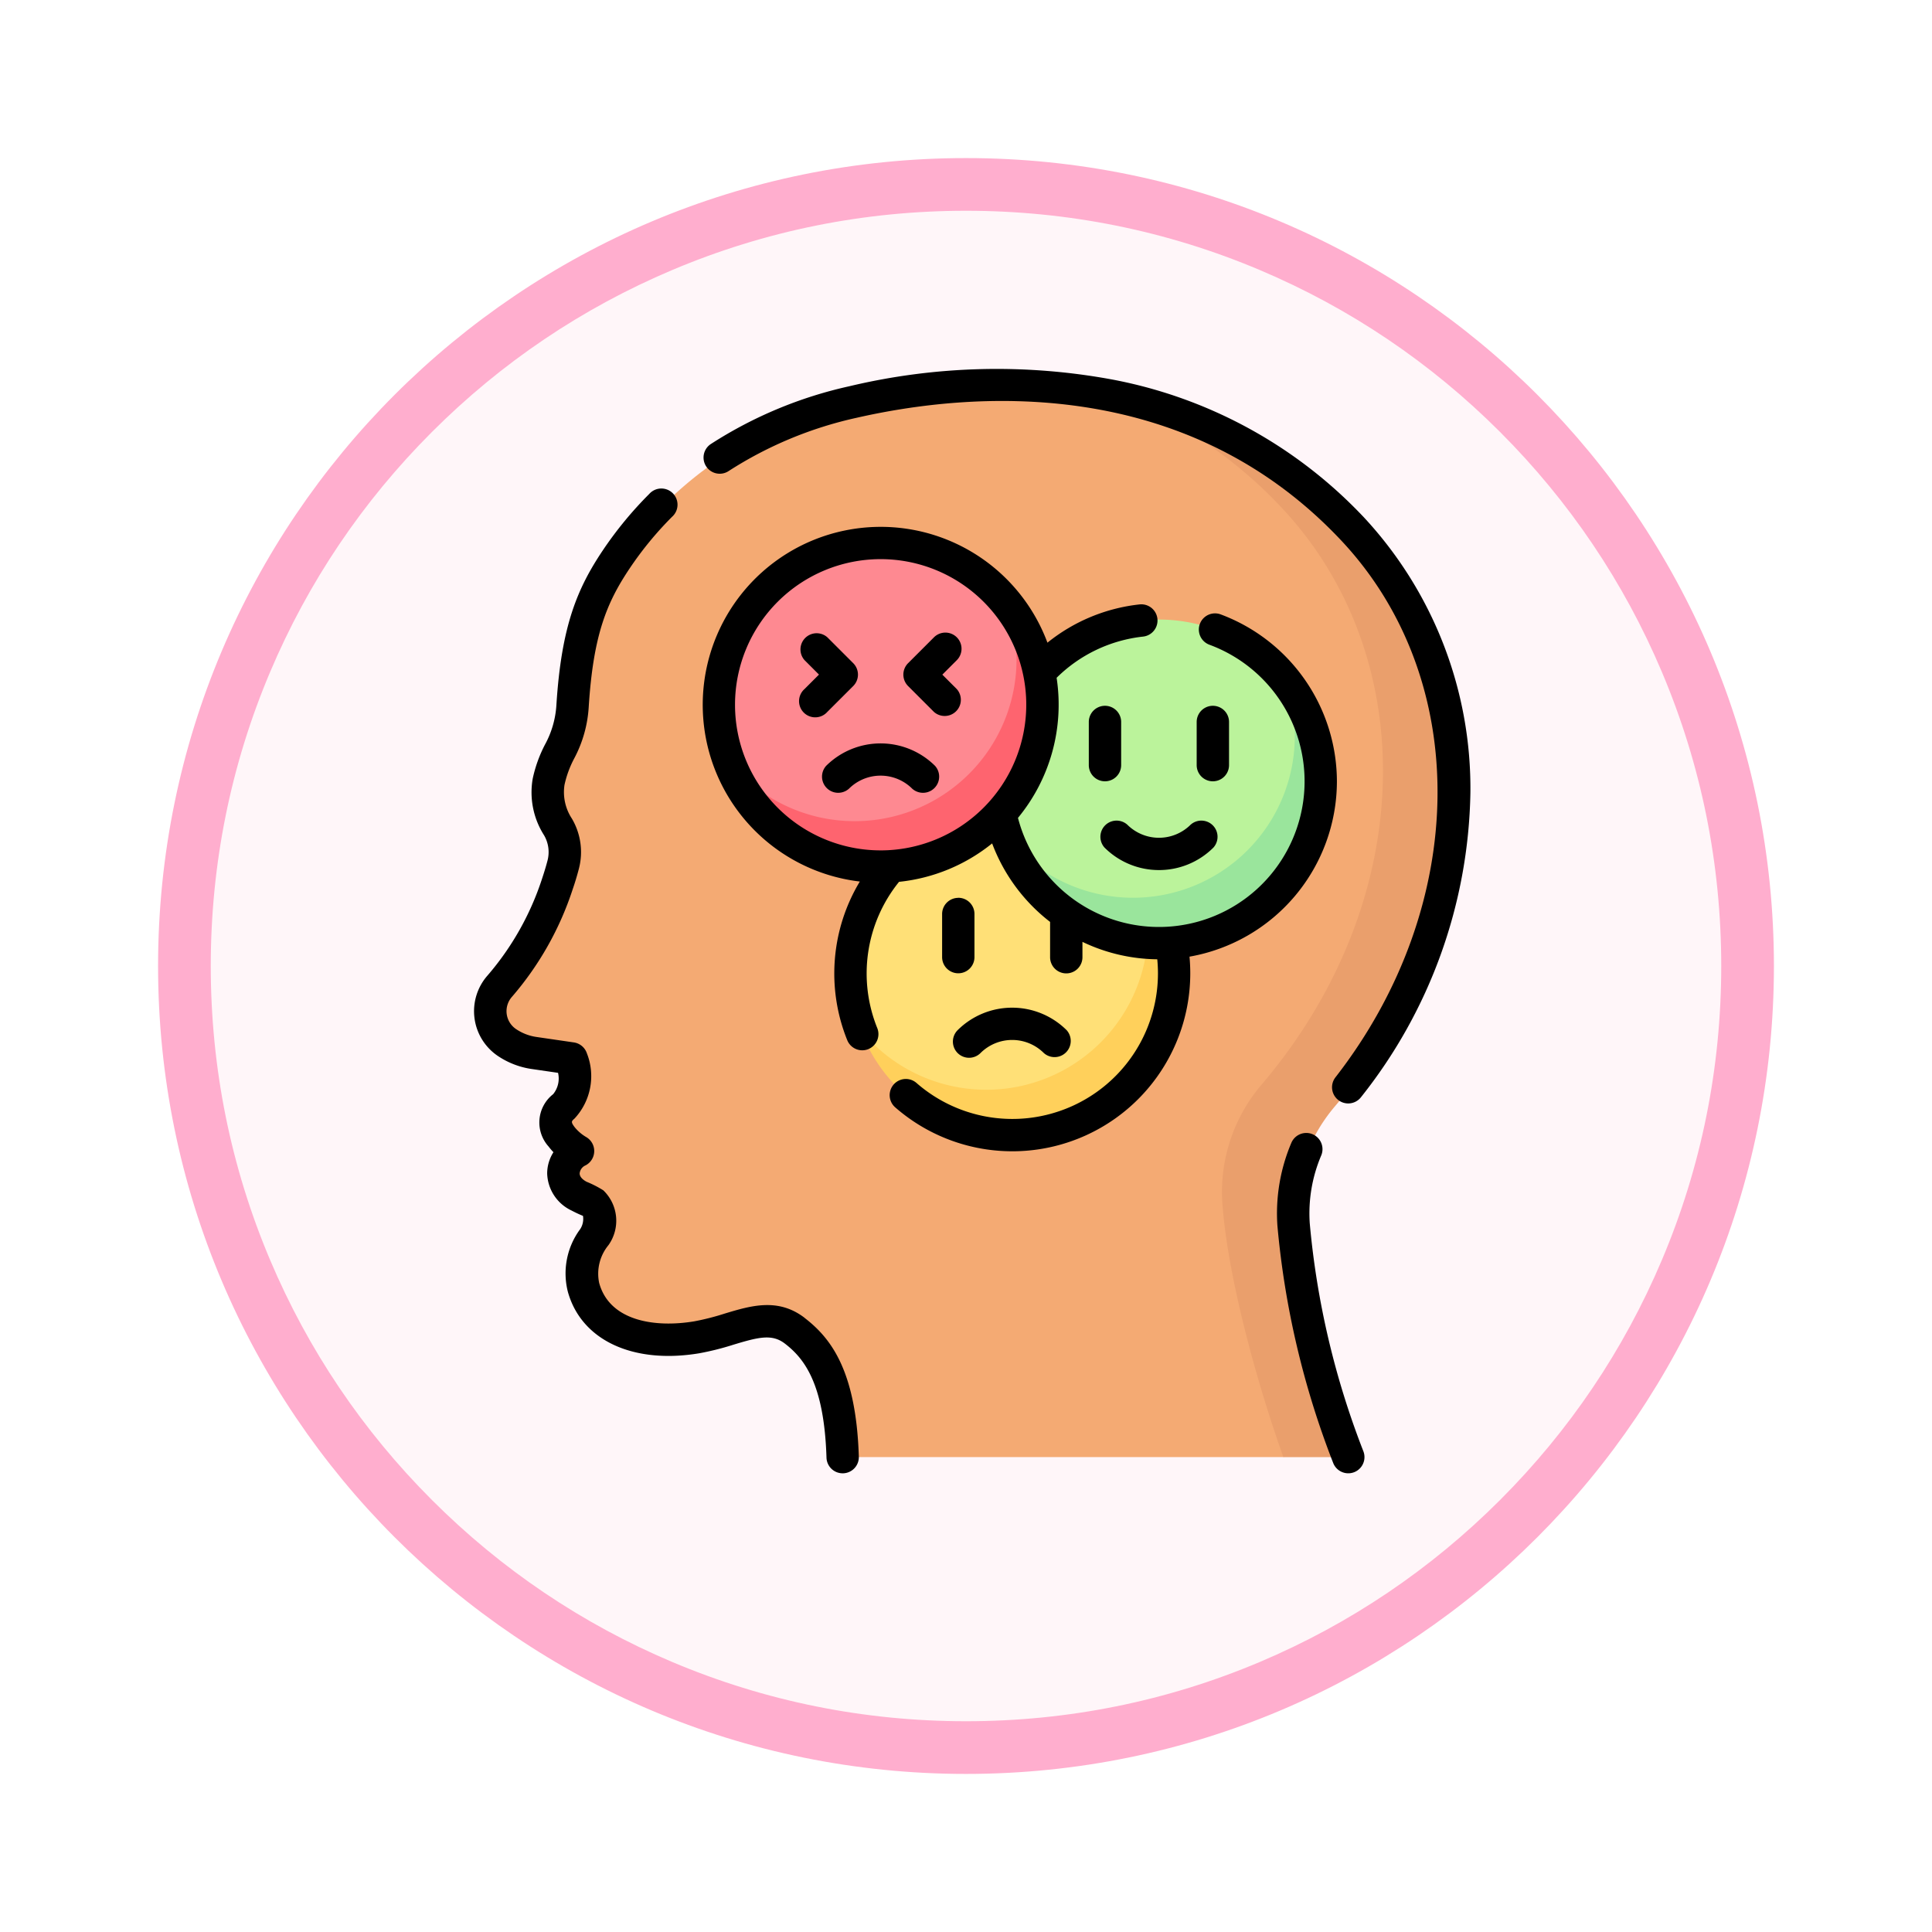 <svg xmlns="http://www.w3.org/2000/svg" xmlns:xlink="http://www.w3.org/1999/xlink" width="110" height="110" viewBox="0 0 110 110">
  <defs>
    <filter id="Path_982547" x="0" y="0" width="110" height="110" filterUnits="userSpaceOnUse">
      <feOffset dy="3" input="SourceAlpha"/>
      <feGaussianBlur stdDeviation="3" result="blur"/>
      <feFlood flood-opacity="0.161"/>
      <feComposite operator="in" in2="blur"/>
      <feComposite in="SourceGraphic"/>
    </filter>
  </defs>
  <g id="Group_1154789" data-name="Group 1154789" transform="translate(-4035 -1825)">
    <g id="Group_1154739" data-name="Group 1154739">
      <g id="Group_1154219" data-name="Group 1154219" transform="translate(3001 -4882)">
        <g id="Group_1152583" data-name="Group 1152583" transform="translate(1043 6713)">
          <g id="Group_1146973" data-name="Group 1146973" transform="translate(0 0)">
            <g id="Group_1146954" data-name="Group 1146954">
              <g transform="matrix(1, 0, 0, 1, -9, -6)" filter="url(#Path_982547)">
                <g id="Path_982547-2" data-name="Path 982547" transform="translate(9 6)" fill="#fff6f9">
                  <path d="M 46 90.5 C 39.992 90.5 34.164 89.324 28.679 87.003 C 23.38 84.762 18.621 81.553 14.534 77.466 C 10.446 73.379 7.238 68.62 4.996 63.321 C 2.676 57.836 1.5 52.008 1.5 46 C 1.5 39.992 2.676 34.164 4.996 28.679 C 7.238 23.38 10.446 18.621 14.534 14.534 C 18.621 10.446 23.38 7.238 28.679 4.996 C 34.164 2.676 39.992 1.5 46 1.5 C 52.008 1.5 57.836 2.676 63.321 4.996 C 68.62 7.238 73.379 10.446 77.466 14.534 C 81.554 18.621 84.762 23.38 87.004 28.679 C 89.324 34.164 90.5 39.992 90.5 46 C 90.5 52.008 89.324 57.836 87.004 63.321 C 84.762 68.62 81.554 73.379 77.466 77.466 C 73.379 81.553 68.62 84.762 63.321 87.003 C 57.836 89.324 52.008 90.5 46 90.5 Z" stroke="none"/>
                  <path d="M 46 3 C 40.194 3 34.563 4.136 29.263 6.378 C 24.143 8.544 19.544 11.644 15.594 15.594 C 11.644 19.544 8.544 24.143 6.378 29.263 C 4.136 34.563 3 40.194 3 46 C 3 51.806 4.136 57.437 6.378 62.737 C 8.544 67.857 11.644 72.455 15.594 76.405 C 19.544 80.355 24.143 83.456 29.263 85.622 C 34.563 87.863 40.194 89 46 89 C 51.806 89 57.437 87.863 62.737 85.622 C 67.857 83.456 72.456 80.355 76.406 76.405 C 80.356 72.455 83.456 67.857 85.622 62.737 C 87.864 57.437 89 51.806 89 46 C 89 40.194 87.864 34.563 85.622 29.263 C 83.456 24.143 80.356 19.544 76.406 15.594 C 72.456 11.644 67.857 8.544 62.737 6.378 C 57.437 4.136 51.806 3 46 3 M 46 -7.62939453125e-06 C 71.405 -7.62939453125e-06 92 20.595 92 46 C 92 71.405 71.405 92 46 92 C 20.595 92 0 71.405 0 46 C 0 20.595 20.595 -7.62939453125e-06 46 -7.62939453125e-06 Z" stroke="none" fill="#ffaece"/>
                </g>
              </g>
            </g>
          </g>
        </g>
      </g>
      <g id="emocional" transform="translate(4036.905 1846.001)">
        <g id="Group_1154737" data-name="Group 1154737" transform="translate(26.139 0.918)">
          <g id="Group_1154732" data-name="Group 1154732">
            <g id="Group_1154730" data-name="Group 1154730">
              <path id="Path_990633" data-name="Path 990633" d="M80.731,66.885a40.811,40.811,0,0,1-2.446-11.71,9.243,9.243,0,0,1,2.169-6.659c9.06-10.594,9.076-23.845,1.144-32.265-3.689-3.916-6.792-6.593-11.314-7.716-.33-.082-.832-.335-1.164-.4a35.125,35.125,0,0,0-14.892.319,21.521,21.521,0,0,0-13.452,8.937c-1.4,2.086-2.222,4.039-2.5,8.338-.138,2.157-1.023,2.634-1.364,4.342a3.63,3.63,0,0,0,.53,2.567,2.8,2.8,0,0,1,.3,2.145c-.089.346-.2.722-.337,1.118a16.767,16.767,0,0,1-3.278,5.811,2.152,2.152,0,0,0,.406,3.2,3.688,3.688,0,0,0,1.539.6l2.062.3a.122.122,0,0,1,.1.086c.1.351.472,1.843-.458,2.654a1.139,1.139,0,0,0-.124,1.737,3.231,3.231,0,0,0,.764.7.123.123,0,0,1,0,.2,1.38,1.38,0,0,0,.23,2.469,6.853,6.853,0,0,1,.848.425,1.578,1.578,0,0,1,.02,1.905,3.309,3.309,0,0,0-.62,2.853c.722,2.649,3.69,3.313,6.45,2.853,2.233-.372,3.969-1.613,5.582-.372,1.144.88,2.488,2.377,2.71,6.727a.492.492,0,0,0,.49.468H78.626l1.644-.978A.49.49,0,0,0,80.731,66.885Z" transform="translate(-33.595 -7.477)" fill="#f4aa73"/>
            </g>
            <g id="Group_1154731" data-name="Group 1154731" transform="translate(35.525 0.654)">
              <path id="Path_990634" data-name="Path 990634" d="M335.9,72.533a.49.49,0,0,1-.462.658h-3.106c-1.431-3.993-3.175-10.179-3.475-14.475a9.4,9.4,0,0,1,2.238-6.739c8.991-10.581,9.034-24.459,1.123-32.858A25.2,25.2,0,0,0,322.83,12.8,25.522,25.522,0,0,1,336.4,20.347c7.911,8.4,7.868,22.277-1.123,32.858a9.4,9.4,0,0,0-2.238,6.739A47.241,47.241,0,0,0,335.9,72.533Z" transform="translate(-322.83 -12.801)" fill="#ea9f6c"/>
            </g>
          </g>
          <g id="Group_1154736" data-name="Group 1154736" transform="translate(12.884 8.997)">
            <g id="Group_1154733" data-name="Group 1154733" transform="translate(7.492 15.292)">
              <path id="Path_990635" data-name="Path 990635" d="M217.231,214.438c0,5.088-3.443,8.782-8.53,8.782a9.1,9.1,0,0,1-8.636-5.57,8.709,8.709,0,0,1-.576-3.212,9.211,9.211,0,0,1,16.375-5.792s.2.382.316.552C217.233,210.7,217.231,212.467,217.231,214.438Z" transform="translate(-199.489 -205.226)" fill="#ffe077"/>
              <path id="Path_990636" data-name="Path 990636" d="M222.027,238.863a9.213,9.213,0,0,1-17.848,3.212,9.214,9.214,0,0,0,15.8-9A9.167,9.167,0,0,1,222.027,238.863Z" transform="translate(-203.603 -229.651)" fill="#ffd05b"/>
            </g>
            <g id="Group_1154734" data-name="Group 1154734" transform="translate(15.844 4.36)">
              <path id="Path_990637" data-name="Path 990637" d="M285.231,125.438c0,5.088-3.443,8.782-8.53,8.782a9.1,9.1,0,0,1-8.636-5.57,8.71,8.71,0,0,1-.576-3.212,9.211,9.211,0,0,1,16.375-5.792s.2.382.316.552c1.054,1.5,1.052,3.269,1.052,5.24Z" transform="translate(-267.489 -116.226)" fill="#bbf39b"/>
              <path id="Path_990638" data-name="Path 990638" d="M290.027,149.863a9.213,9.213,0,0,1-17.848,3.212,9.214,9.214,0,0,0,15.8-9A9.167,9.167,0,0,1,290.027,149.863Z" transform="translate(-271.603 -140.651)" fill="#9ae59c"/>
            </g>
            <g id="Group_1154735" data-name="Group 1154735">
              <path id="Path_990639" data-name="Path 990639" d="M156.231,89.938c0,5.088-3.443,8.782-8.53,8.782a9.1,9.1,0,0,1-8.636-5.57,8.71,8.71,0,0,1-.576-3.212,9.211,9.211,0,0,1,16.375-5.792s.2.382.316.552c1.054,1.5,1.052,3.269,1.052,5.24Z" transform="translate(-138.489 -80.726)" fill="#fe8991"/>
              <path id="Path_990640" data-name="Path 990640" d="M161.027,114.363a9.213,9.213,0,0,1-17.848,3.212,9.214,9.214,0,0,0,15.8-9,9.167,9.167,0,0,1,2.049,5.792Z" transform="translate(-142.603 -105.151)" fill="#fe646f"/>
            </g>
          </g>
        </g>
        <g id="Group_1154738" data-name="Group 1154738" transform="translate(25.095 -0.001)">
          <path id="Path_990641" data-name="Path 990641" d="M43.914,102.973c-1.513-1.164-3.061-.7-4.559-.248a14.111,14.111,0,0,1-1.736.442c-2.226.371-4.816-.009-5.41-2.187a2.56,2.56,0,0,1,.531-2.154,2.4,2.4,0,0,0-.294-3.118,6.058,6.058,0,0,0-.948-.486c-.148-.077-.4-.242-.4-.48a.562.562,0,0,1,.34-.458.921.921,0,0,0,.016-1.619,2.434,2.434,0,0,1-.641-.554c-.225-.3-.183-.336-.007-.49a3.54,3.54,0,0,0,.7-3.724.921.921,0,0,0-.738-.611l-2.139-.312a2.783,2.783,0,0,1-1.155-.449,1.231,1.231,0,0,1-.234-1.831,17.824,17.824,0,0,0,3.459-6.12c.134-.389.255-.788.358-1.188a3.749,3.749,0,0,0-.406-2.851,2.739,2.739,0,0,1-.416-1.912,5.874,5.874,0,0,1,.553-1.505,7.159,7.159,0,0,0,.828-2.958c.262-4.086,1.026-5.923,2.343-7.883a19.561,19.561,0,0,1,2.4-2.917.921.921,0,1,0-1.3-1.3,21.415,21.415,0,0,0-2.631,3.193c-1.462,2.176-2.365,4.312-2.652,8.793a5.37,5.37,0,0,1-.65,2.279,7.666,7.666,0,0,0-.7,1.941,4.544,4.544,0,0,0,.643,3.221,1.9,1.9,0,0,1,.2,1.442c-.091.352-.2.7-.315,1.046a16.026,16.026,0,0,1-3.1,5.5,3.073,3.073,0,0,0,.579,4.576,4.638,4.638,0,0,0,1.924.747l1.511.22a1.413,1.413,0,0,1-.279,1.215,2.044,2.044,0,0,0-.256,2.984,3.433,3.433,0,0,0,.273.32,2.246,2.246,0,0,0-.357,1.212,2.409,2.409,0,0,0,1.387,2.108c.153.08.367.189.652.305a1.068,1.068,0,0,1-.157.751,4.235,4.235,0,0,0-.709,3.552c.756,2.77,3.7,4.152,7.491,3.519a15.743,15.743,0,0,0,1.964-.495c1.407-.423,2.175-.618,2.905-.056,1.1.845,2.239,2.277,2.37,6.493a.921.921,0,0,0,.92.893h.029a.921.921,0,0,0,.892-.949c-.155-4.984-1.648-6.789-3.088-7.9Z" transform="translate(-25.095 -48.935)"/>
          <path id="Path_990642" data-name="Path 990642" d="M132.806,5.822a22.3,22.3,0,0,1,7.279-3.033C146.55,1.315,158.73.26,167.669,9.75c7.454,7.912,7.324,20.776-.308,30.588a.921.921,0,1,0,1.454,1.131,28.573,28.573,0,0,0,6.229-17.325A22.649,22.649,0,0,0,169.01,8.486,26.408,26.408,0,0,0,154.683.613a36.193,36.193,0,0,0-15.007.379A24.139,24.139,0,0,0,131.8,4.279a.921.921,0,0,0,1.008,1.542Z" transform="translate(-118.326 0.001)"/>
          <path id="Path_990643" data-name="Path 990643" d="M399.107,359.362a8.42,8.42,0,0,1,.652-3.862.921.921,0,1,0-1.7-.72,10.272,10.272,0,0,0-.794,4.711A49.232,49.232,0,0,0,400.439,373a.921.921,0,0,0,1.723-.654A47.37,47.37,0,0,1,399.107,359.362Z" transform="translate(-351.535 -310.711)"/>
          <path id="Path_990644" data-name="Path 990644" d="M242.91,245.226a.921.921,0,0,0-.921.921V248.6a.921.921,0,1,0,1.842,0v-2.457a.921.921,0,0,0-.921-.921Z" transform="translate(-215.349 -215.106)"/>
          <path id="Path_990645" data-name="Path 990645" d="M247.268,298.691a.921.921,0,0,0,1.3,0,2.554,2.554,0,0,1,3.608,0,.921.921,0,0,0,1.3-1.3,4.4,4.4,0,0,0-6.213,0A.921.921,0,0,0,247.268,298.691Z" transform="translate(-219.743 -259.734)"/>
          <path id="Path_990646" data-name="Path 990646" d="M167.1,87.721a10.174,10.174,0,0,0-6.62-9.507.921.921,0,0,0-.639,1.728,8.292,8.292,0,1,1-10.9,9.859,10.128,10.128,0,0,0,2.2-7.976,8.271,8.271,0,0,1,4.923-2.346.921.921,0,1,0-.2-1.832,10.1,10.1,0,0,0-5.245,2.178,10.132,10.132,0,1,0-10.682,13.6,10.148,10.148,0,0,0-.716,9.033.921.921,0,1,0,1.708-.692,8.3,8.3,0,0,1,1.241-8.324,10.084,10.084,0,0,0,5.3-2.188,10.139,10.139,0,0,0,3.3,4.47v2.01a.921.921,0,1,0,1.842,0V96.86a10.074,10.074,0,0,0,4.26.992c.025.266.039.533.039.8a8.291,8.291,0,0,1-13.747,6.242.921.921,0,1,0-1.213,1.387,10.133,10.133,0,0,0,16.8-7.629c0-.317-.015-.635-.044-.95A10.148,10.148,0,0,0,167.1,87.721Zm-25.978,3.93a8.291,8.291,0,1,1,8.291-8.291A8.3,8.3,0,0,1,141.121,91.652Z" transform="translate(-117.982 -64.234)"/>
          <path id="Path_990647" data-name="Path 990647" d="M311.831,159.6v-2.457a.921.921,0,1,0-1.842,0V159.6a.921.921,0,1,0,1.842,0Z" transform="translate(-274.997 -137.037)"/>
          <path id="Path_990648" data-name="Path 990648" d="M361.831,159.6v-2.457a.921.921,0,0,0-1.842,0V159.6a.921.921,0,0,0,1.842,0Z" transform="translate(-318.855 -137.037)"/>
          <path id="Path_990649" data-name="Path 990649" d="M318.376,211.943a4.38,4.38,0,0,0,3.107-1.285.921.921,0,0,0-1.3-1.3,2.554,2.554,0,0,1-3.608,0,.921.921,0,0,0-1.3,1.3A4.38,4.38,0,0,0,318.376,211.943Z" transform="translate(-279.392 -183.405)"/>
          <path id="Path_990650" data-name="Path 990650" d="M179.036,125.273a.921.921,0,0,0,0-1.3l-1.474-1.474a.921.921,0,0,0-1.3,1.3l.823.823-.823.823a.921.921,0,1,0,1.3,1.3Z" transform="translate(-157.456 -107.214)"/>
          <path id="Path_990651" data-name="Path 990651" d="M227.036,122.5a.921.921,0,0,0-1.3,0l-1.474,1.474a.921.921,0,0,0,0,1.3l1.474,1.474a.921.921,0,0,0,1.3-1.3l-.823-.823.823-.823A.921.921,0,0,0,227.036,122.5Z" transform="translate(-199.56 -107.214)"/>
          <path id="Path_990652" data-name="Path 990652" d="M186.268,174.888a.921.921,0,0,0,1.3,1.3,2.554,2.554,0,0,1,3.608,0,.921.921,0,0,0,1.3-1.3A4.4,4.4,0,0,0,186.268,174.888Z" transform="translate(-166.235 -152.28)"/>
        </g>
      </g>
    </g>
  </g>
</svg>
